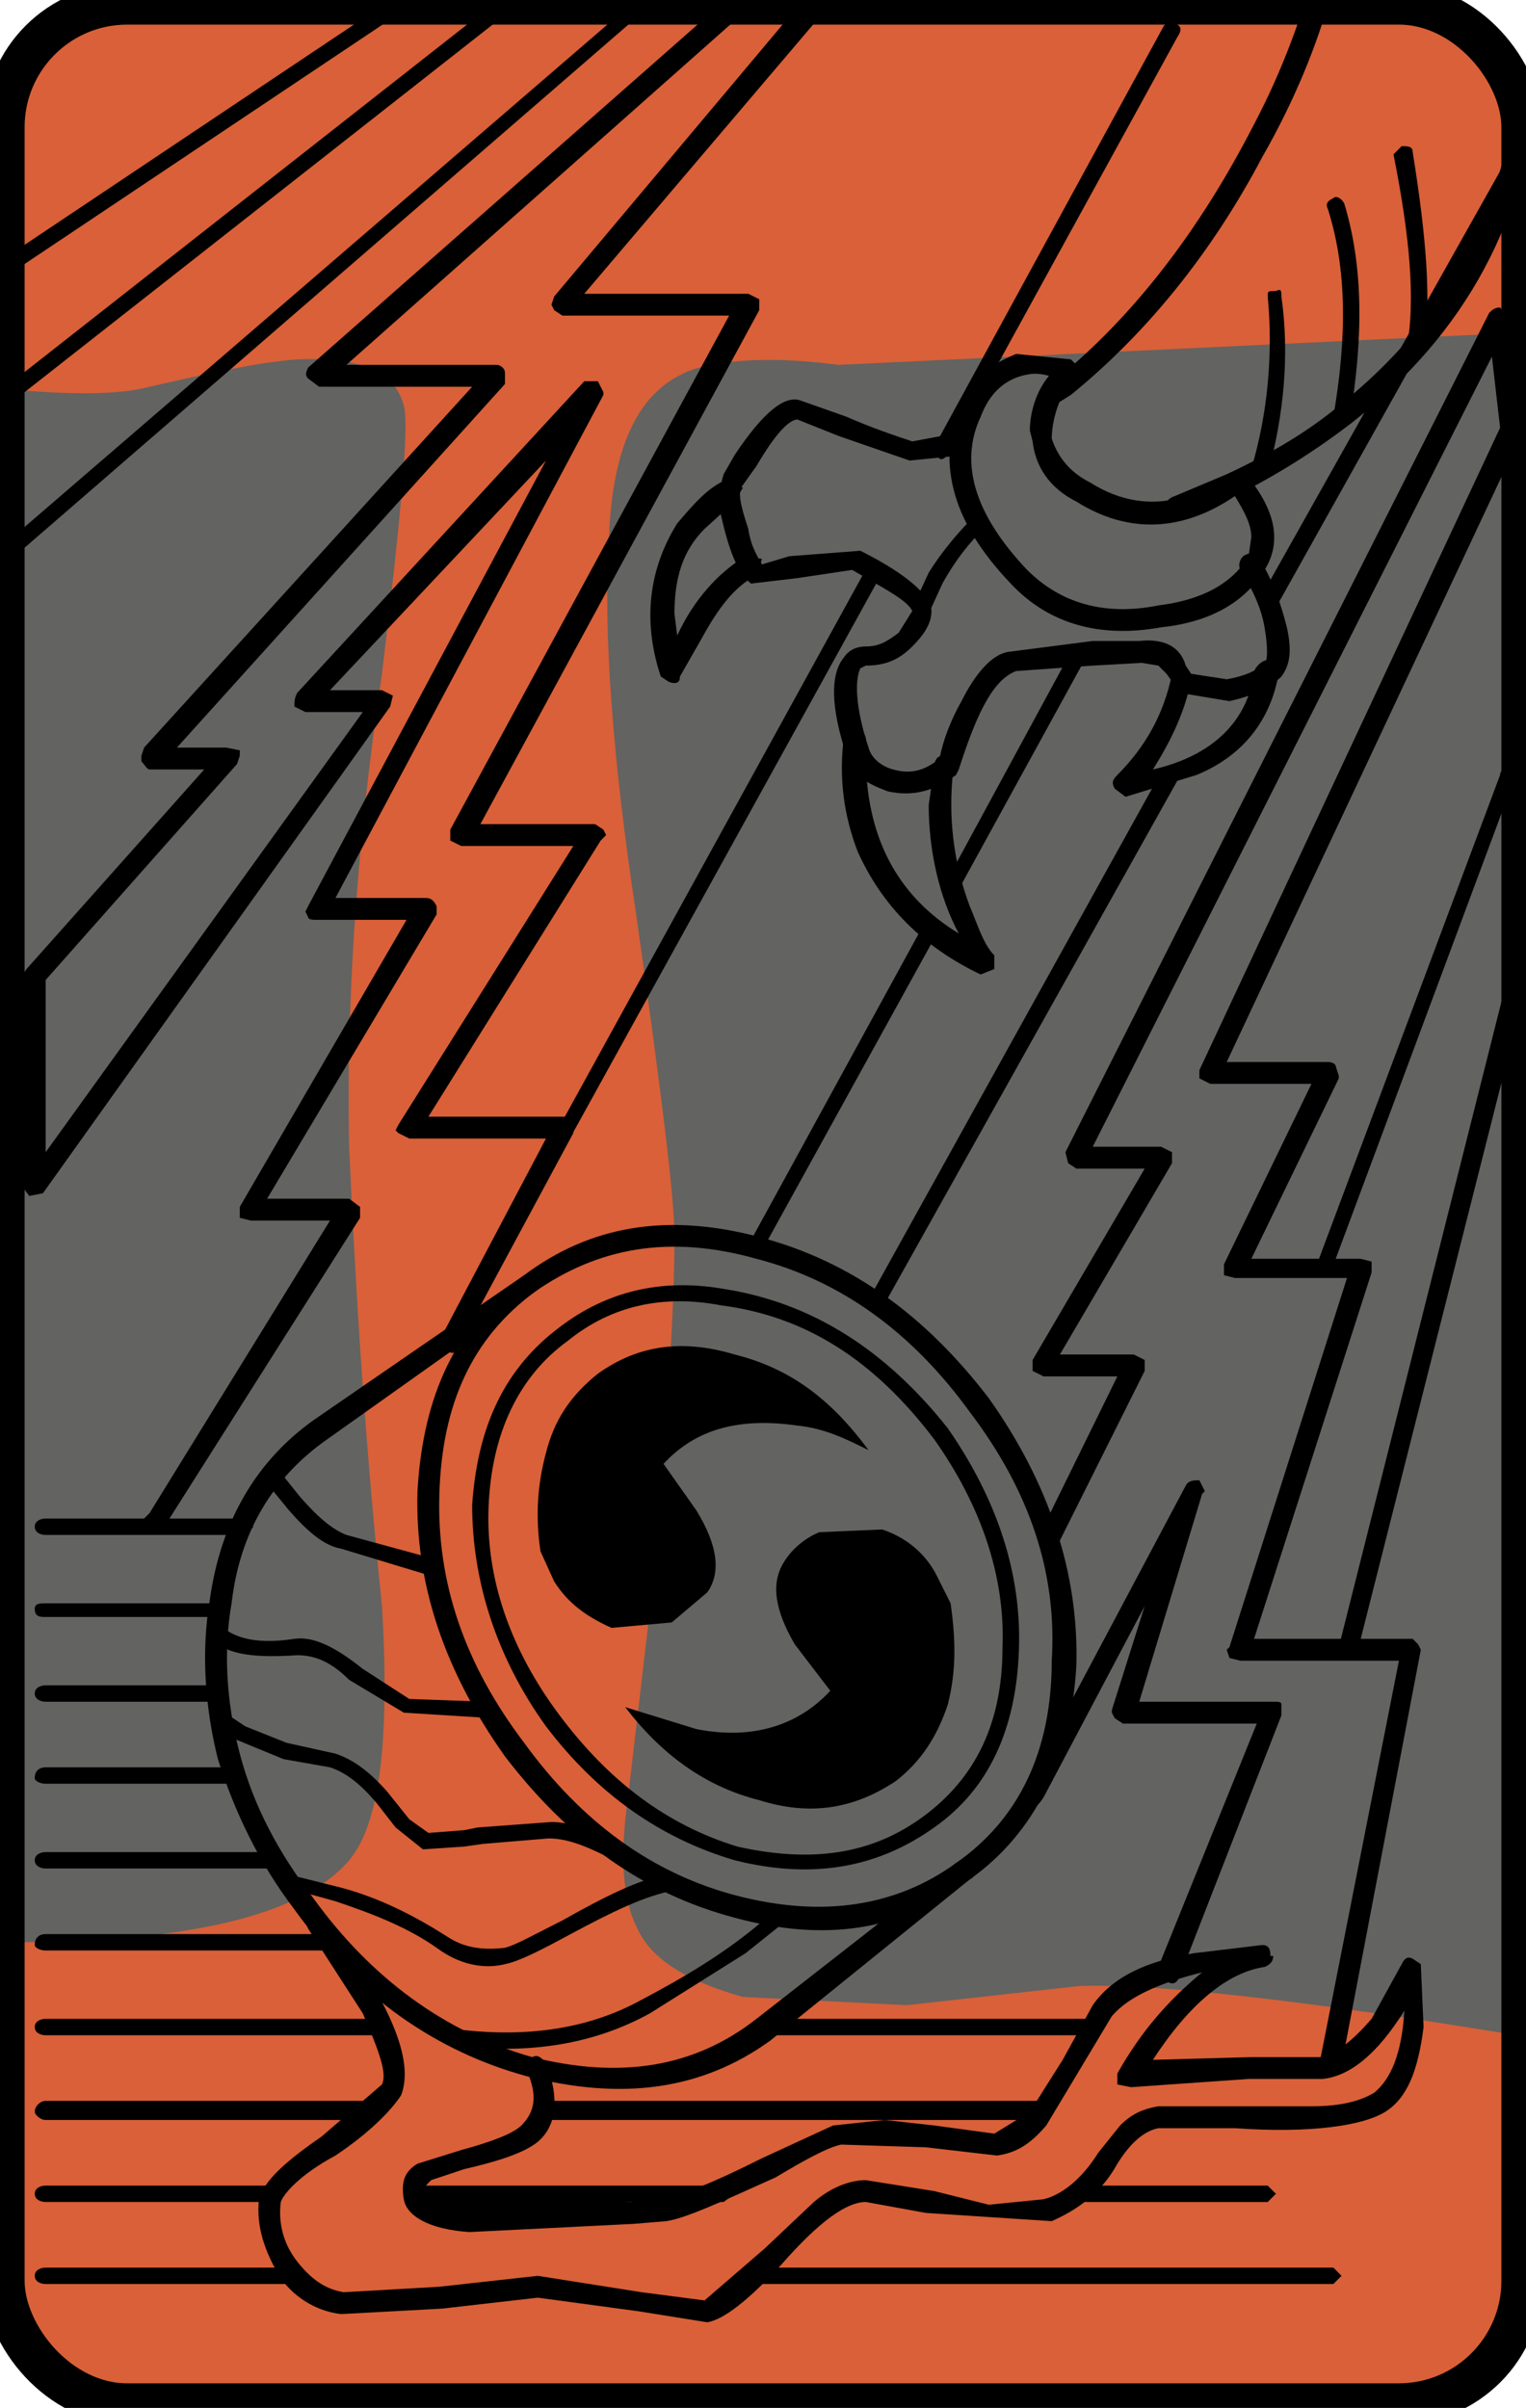 <?xml version="1.0" encoding="UTF-8" standalone="no"?>
<!-- Generator: Adobe Illustrator 13.0.0, SVG Export Plug-In . SVG Version: 6.00 Build 14948)  -->

<svg
   xmlns:dc="http://purl.org/dc/elements/1.1/"
   xmlns:cc="http://creativecommons.org/ns#"
   xmlns:rdf="http://www.w3.org/1999/02/22-rdf-syntax-ns#"
   xmlns:svg="http://www.w3.org/2000/svg"
   xmlns="http://www.w3.org/2000/svg"
   xmlns:sodipodi="http://sodipodi.sourceforge.net/DTD/sodipodi-0.dtd"
   xmlns:inkscape="http://www.inkscape.org/namespaces/inkscape"
   version="1.1"
   id="圖層_1"
   x="0px"
   y="0px"
   width="372px"
   height="587px"
   viewBox="0 0 372 587"
   enable-background="new 0 0 372 587"
   xml:space="preserve"
   sodipodi:docname="Hanafuda_11-1.svg"
   inkscape:version="0.92.2 5c3e80d, 2017-08-06"><defs
     id="defs137718"><clipPath
       clipPathUnits="userSpaceOnUse"
       id="clipPath139997"><rect
         style="color:#000000;clip-rule:nonzero;display:inline;overflow:visible;visibility:visible;opacity:1;isolation:auto;mix-blend-mode:normal;color-interpolation:sRGB;color-interpolation-filters:linearRGB;solid-color:#000000;solid-opacity:1;vector-effect:none;fill:none;fill-opacity:1;fill-rule:nonzero;stroke:#ffff00;stroke-width:10;stroke-linecap:butt;stroke-linejoin:miter;stroke-miterlimit:4;stroke-dasharray:none;stroke-dashoffset:0;stroke-opacity:1;color-rendering:auto;image-rendering:auto;shape-rendering:auto;text-rendering:auto;enable-background:accumulate"
         id="rect139999"
         width="370"
         height="585"
         x="1"
         y="1"
         rx="30"
         ry="30" /></clipPath></defs><sodipodi:namedview
     pagecolor="#ffffff"
     bordercolor="#666666"
     borderopacity="1"
     objecttolerance="10"
     gridtolerance="10"
     guidetolerance="10"
     inkscape:pageopacity="0"
     inkscape:pageshadow="2"
     inkscape:window-width="640"
     inkscape:window-height="480"
     id="namedview137716"
     showgrid="false"
     inkscape:zoom="0.28428825"
     inkscape:cx="116.11614"
     inkscape:cy="364.06451"
     inkscape:window-x="0"
     inkscape:window-y="0"
     inkscape:window-maximized="0"
     inkscape:current-layer="圖層_1" /><g
     id="g140165"><rect
       ry="30"
       rx="30"
       y="1"
       x="1"
       height="585"
       width="370"
       id="rect12023-5"
       style="color:#000000;clip-rule:nonzero;display:inline;overflow:visible;visibility:visible;opacity:1;isolation:auto;mix-blend-mode:normal;color-interpolation:sRGB;color-interpolation-filters:linearRGB;solid-color:#000000;solid-opacity:1;vector-effect:none;fill:#d96038;fill-opacity:1;fill-rule:nonzero;stroke:none;stroke-width:1.5;stroke-linecap:butt;stroke-linejoin:miter;stroke-miterlimit:4;stroke-dasharray:none;stroke-dashoffset:0;stroke-opacity:1;color-rendering:auto;image-rendering:auto;shape-rendering:auto;text-rendering:auto;enable-background:accumulate" /><g
       clip-path="url(#clipPath139997)"
       id="g137951"><g
         id="g137712"
         clip-path="none"><g
           id="g137710"><g
             id="g137396"><g
               id="g137394" /></g><g
             id="g137402"><g
               id="g137400"><path
                 fill="#636361"
                 d="M170.417,89.609c-13.996,3.996-21.328,17.996-21.995,42.656c-1.331,20.657,0.667,51.312,6.665,90.635      c5.998,42.656,9.33,68.649,9.33,78.646c0,19.323-1.999,43.983-3.997,73.974l-7.332,62.649      c-2.001,13.993-1.334,24.653,1.998,31.317c3.333,7.999,11.998,13.329,25.991,17.326l39.987,2.004l41.989-4.666      c17.992-0.67,54.646,3.332,110.632,12.659V80.947l-169.282,7.999C189.076,86.94,178.412,87.611,170.417,89.609z"
                 id="path137398" /></g></g><g
             id="g137408"><g
               id="g137406"><path
                 fill="#636361"
                 d="M36.459,94.275c-7.332,1.998-18.663,1.998-33.989,0.67v378.538c43.986,0,71.312-6.665,82.639-19.994      c7.332-8.655,9.997-28.649,7.999-61.972c-4.666-45.324-6.665-82.644-7.999-111.97c-0.667-31.988,1.334-70.641,7.999-115.295      c4.664-38.653,6.665-60.651,5.331-65.311c-1.998-8-9.997-12.002-25.991-11.332C63.118,88.281,51.12,90.943,36.459,94.275z"
                 id="path137404" /></g></g><g
             id="g137414"><g
               id="g137412"><path
                 d="M199.073,2.306l-2.666-2.005h-19.326l-1.334,0.671L75.112,89.609c-0.667,1.334-0.667,2.004,0,2.668l2.666,1.998H115.1      l-79.975,87.973l-0.667,1.998v1.334c0.667,0.664,1.334,1.999,2.001,1.999h13.33L6.469,236.229l-1.335,2.005v50.647l2.002,2.668      l3.332-0.67l84.638-118.627l0.667-2.668l-2.666-1.328H80.445l52.649-55.985l-57.983,108.63l-0.667,1.334l0.667,1.328      c0,0.67,1.334,0.67,2.001,0.67h21.992l-40.654,69.979v0.669v1.992l2.665,0.671h19.33l-43.986,71.312l-1.334,1.328l1.334,2.004      c1.999,1.328,3.333,1.328,4-0.664l47.315-74.65v-2.661l-2.665-1.999H65.115l41.322-69.313v-0.664v-1.334      c-0.667-1.334-1.334-1.998-2.666-1.998H81.777l65.314-122.63V95.61l-1.334-2.669h-3.333l-69.978,75.979      c-0.667,1.328-0.667,1.998-0.667,3.332l2.665,1.328h13.997l-77.31,107.303v-41.986l46.652-52.652l0.667-1.998v-1.334      l-3.333-0.664H43.124l79.975-88.644v-1.992v-0.67c0-1.334-1.334-1.998-2.001-1.998H84.442l93.97-83.307h12.662l-55.981,66.645      l-0.667,1.999l0.667,1.334l2.001,1.328h40.651l-67.976,125.298v1.328v1.341l2.665,1.328h27.325l-42.652,67.979l-0.667,1.335      l0.667,0.664l2.666,1.334h33.322l-25.327,47.986l-0.664,1.327l1.331,2.005c1.334,1.328,3.332,1.328,3.332-0.664l27.992-51.988      v-1.999l-2.001-1.998h-33.322l41.988-67.309l1.331-1.341l-0.664-1.328l-2.001-1.334h-27.989l67.977-125.292v-1.334v-1.334      l-2.665-1.328h-39.988l56.649-66.645V2.97V2.306z"
                 id="path137410" /></g></g><g
             id="g137420"><g
               id="g137418"><path
                 d="M251.056,440.16c1.334,0.671,2.001,0,3.332-1.991l24.659-46.651l-7.999,25.317v0.67l0.668,1.334l2.002,1.328h32.655      l-23.993,59.317v1.334l1.997,1.997c1.335,1.335,2.669,0.665,3.333-1.327l24.66-63.313v-2.668c0-0.665-0.667-0.665-1.998-0.665      h-32.659l15.331-50.654l0.666-0.67l-1.334-2.662c-1.334,0-2.665,0-3.332,1.334l-39.319,73.975      C249.057,437.499,249.057,438.833,251.056,440.16z"
                 id="path137416" /></g></g><g
             id="g137426"><g
               id="g137424"><path
                 d="M365.687,74.952c-1.334,0-1.999,0.664-2.665,1.328L259.721,280.883l0.668,2.662l1.997,1.34h16.661l-27.325,46.651v1.328      v1.334l2.666,1.334h17.995l-18.659,37.983l-0.667,0.67l1.998,2.662c1.334,0.67,2.665,0.67,3.332-1.328l20.66-41.321v-2.662      l-2.664-1.34h-17.996l27.325-46.651v-1.328v-1.334l-2.666-1.335h-16.66L363.688,86.94l1.999,17.332l-73.311,156.617v1.334v0.664      l2.665,1.334h24.661l-21.328,43.99v0.663v1.999l2.665,0.67h27.325l-28.656,89.971l-0.667,0.665l0.667,1.997l2.665,0.671h38.652      l-19.326,97.963v0.663c0,1.342,0.668,2.005,2.666,2.005l2.668-2.005l19.326-101.294l-0.667-1.335l-1.334-1.334h-38.653      l28.656-89.308v-1.328v-1.334l-2.665-0.67h-26.657l21.327-43.983v-0.664l-0.667-2.005c0-0.664-0.667-1.328-1.998-1.328h-24.66      l71.976-153.284v-1.334l0,0l-3.332-26.658L365.687,74.952z"
                 id="path137422" /></g></g><g
             id="g137432"><g
               id="g137430"><path
                 d="M286.379,5.639c-1.334-0.664-2.002,0-2.665,0.664l-55.985,102.636c-0.663,0.664,0,1.998,0.668,1.998      c0.667,1.334,1.334,1.334,2.665,0L287.046,8.971C288.377,6.966,287.71,6.303,286.379,5.639z"
                 id="path137428" /></g></g><g
             id="g137438"><g
               id="g137436"><path
                 d="M214.399,137.595h-2.665l-95.301,173.278c-0.667,0.67,0,1.997,0.667,2.662l2.666-1.328l95.301-172.614      C215.733,138.929,215.733,137.595,214.399,137.595z"
                 id="path137434" /></g></g><g
             id="g137444"><g
               id="g137442"><path
                 d="M263.054,157.588l-2.002,1.334l-29.99,55.314c-0.664,1.334,0,1.998,0.667,2.662c0.667,0.67,2.001,0,2.665-1.328      l29.99-54.651C265.051,158.922,264.384,158.259,263.054,157.588z"
                 id="path137440" /></g></g><g
             id="g137450"><g
               id="g137448"><path
                 d="M227.729,224.233c-1.331,0-1.997,0-2.665,1.334l-42.651,77.969c-0.667,0.671,0,1.342,0.667,2.669      c1.998,0.664,2.665,0,2.665-1.327l42.653-77.313C229.063,226.232,228.396,225.568,227.729,224.233z"
                 id="path137446" /></g></g><g
             id="g137456"><g
               id="g137454"><path
                 d="M377.017,25.632c-1.334-0.664-2.668,0-2.668,0.664L307.704,144.93c0,0.664,0,1.328,0.666,2.662l3.333-0.67      l65.979-117.957C378.348,26.96,377.682,26.296,377.017,25.632z"
                 id="path137452" /></g></g><g
             id="g137462"><g
               id="g137460"><path
                 d="M285.712,187.579c-0.667-1.334-1.335-0.671-2.666,0.67l-71.312,128.618c-1.33,1.341-0.666,2.004,0.668,2.668      c0.667,1.334,1.997,0.663,2.665-0.664l71.979-128.63C287.71,188.913,287.046,187.579,285.712,187.579z"
                 id="path137458" /></g></g><g
             id="g137468"><g
               id="g137466"><path
                 d="M181.745,554.798c0,1.328,0.667,1.992,2.001,1.992h141.286l2.001-1.992l-2.001-2.005H183.746      C182.412,552.793,181.745,553.458,181.745,554.798z"
                 id="path137464" /></g></g><g
             id="g137474"><g
               id="g137472"><path
                 d="M71.113,552.793H11.132c-1.331,0-2.665,0.665-2.665,2.005c0,1.328,1.334,1.992,2.665,1.992h59.981l2.001-1.992      L71.113,552.793z"
                 id="path137470" /></g></g><g
             id="g137480"><g
               id="g137478"><path
                 d="M262.386,534.805c0,1.328,0.668,1.991,2.665,1.991h43.987l1.998-1.991l-1.998-2.005h-43.987      C263.054,532.8,262.386,533.464,262.386,534.805z"
                 id="path137476" /></g></g><g
             id="g137486"><g
               id="g137484"><path
                 d="M176.415,532.8h-75.311c-1.331,0-2.666,0.664-2.666,2.005c0,1.328,1.334,1.991,2.666,1.991h75.311l2.665-1.991      L176.415,532.8z"
                 id="path137482" /></g></g><g
             id="g137492"><g
               id="g137490"><path
                 d="M67.117,532.8H11.132c-1.331,0-2.665,0.664-2.665,2.005c0,1.328,1.334,1.991,2.665,1.991h55.985l1.998-1.991      L67.117,532.8z"
                 id="path137488" /></g></g><g
             id="g137498"><g
               id="g137496"><path
                 d="M254.388,512.143h-121.96c-1.334,0-1.998,1.328-1.998,2.668c0,0.665,0.664,1.992,1.998,1.992h121.96l2.001-1.992      L254.388,512.143z"
                 id="path137494" /></g></g><g
             id="g137504"><g
               id="g137502"><path
                 d="M91.773,512.143H11.132c-1.331,0-2.665,1.328-2.665,2.668c0,0.665,1.334,1.992,2.665,1.992h80.642l1.334-1.992      L91.773,512.143z"
                 id="path137500" /></g></g><g
             id="g137510"><g
               id="g137508"><path
                 d="M186.411,494.147c0,1.334,0.667,1.997,1.998,1.997h77.31l1.998-1.997l-1.998-1.999h-77.31      C187.078,492.148,186.411,492.813,186.411,494.147z"
                 id="path137506" /></g></g><g
             id="g137516"><g
               id="g137514"><path
                 d="M91.773,492.148H11.132c-1.331,0-2.665,0.665-2.665,1.999s1.334,1.997,2.665,1.997h80.642l2.666-1.997L91.773,492.148z"
                 id="path137512" /></g></g><g
             id="g137522"><g
               id="g137520"><path
                 d="M81.109,471.491H11.132c-1.331,0-2.665,0.665-2.665,2.662c0,0.671,1.334,1.334,2.665,1.334h69.978l2.001-1.334      L81.109,471.491z"
                 id="path137518" /></g></g><g
             id="g137528"><g
               id="g137526"><path
                 d="M67.117,451.498H11.132c-1.331,0-2.665,0.664-2.665,1.991c0,1.341,1.334,2.005,2.665,2.005h55.985l1.998-2.005      L67.117,451.498z"
                 id="path137524" /></g></g><g
             id="g137534"><g
               id="g137532"><path
                 d="M57.784,430.834H11.132c-1.331,0-2.665,0.671-2.665,2.662c0,0.67,1.334,1.341,2.665,1.341h46.652l2.001-1.341      L57.784,430.834z"
                 id="path137530" /></g></g><g
             id="g137540"><g
               id="g137538"><path
                 d="M53.788,410.841H11.132c-1.331,0-2.665,0.67-2.665,1.997c0,1.334,1.334,2.005,2.665,2.005h42.656l1.998-2.005      L53.788,410.841z"
                 id="path137536" /></g></g><g
             id="g137546"><g
               id="g137544"><path
                 d="M53.121,390.847H11.132c-1.331,0-2.665,0-2.665,1.334c0,1.999,1.334,1.999,2.665,1.999h41.989l1.998-1.999      L53.121,390.847z"
                 id="path137542" /></g></g><g
             id="g137552"><g
               id="g137550"><path
                 d="M59.785,370.184H11.132c-1.331,0-2.665,0.669-2.665,2.004c0,1.328,1.334,1.998,2.665,1.998h48.653l1.998-1.998      L59.785,370.184z"
                 id="path137548" /></g></g><g
             id="g137558"><g
               id="g137556"><path
                 d="M302.373,138.929c3.332,5.331,5.331,9.997,5.997,14.657c0.668,4.002,0.668,7.334,0,8.005      c-1.997,1.992-5.33,3.332-9.329,3.996l-8.662-1.334l-1.335-1.998c-1.334-4.667-5.33-6.664-11.331-6h-11.327l-20.661,2.668      c-3.999,0.664-7.998,5.331-11.331,11.995c-2.665,4.667-4.663,9.997-5.33,13.999c-3.332,2.663-6.665,3.997-11.331,2.663      c-2.665-0.671-5.33-2.663-5.998-5.331c-3.332-9.997-3.332-16.662-1.997-19.33l1.331-0.664c4.665,0,7.998-1.334,11.33-4.667      c3.333-3.333,4.667-5.994,4.667-8.662c0-3.333-5.334-8.669-17.328-14.664l-17.329,1.334l-6.665,1.999      c-0.667-1.335-2.665-4.003-3.332-8.663c-1.999-6-2.666-9.333-1.335-10.66l3.333-4.673c4.667-7.992,7.999-11.325,9.998-11.325      l9.996,3.997l17.328,6l13.33-1.334c1.334-0.67,2.665-1.998,1.334-3.332c-0.668-1.998-1.334-1.998-3.333-1.998l-10.664,1.998      c-3.999-1.334-9.996-3.333-15.993-5.994l-11.332-4.003c-3.999-1.334-9.33,3.333-15.994,13.329l-2.665,4.667      c-0.667,1.998-1.334,5.331-0.667,9.997c1.998,8.663,3.999,13.993,7.332,16.661l11.328-1.334l13.328-1.998      c7.998,4.66,13.329,7.328,14.663,9.997l-3.332,5.33c-2.665,1.999-4.667,3.333-7.998,3.333c-1.998,0-3.997,0.67-5.331,2.662      c-3.332,4.002-3.332,12.001,0.668,23.996c1.33,4.667,4.663,6.665,9.996,8.663c5.997,1.334,11.327,0,16.661-3.996l0.667-1.334      c4.663-14.664,8.663-21.992,13.993-23.996l18.663-1.328l11.994-0.664l4,0.664l1.997,1.998l3.333,4.667l11.998,1.998      c5.997-1.334,9.997-3.333,12.662-5.994c1.998-2.668,2.665-6.001,1.334-12.001c-1.334-5.33-3.332-11.324-6.665-16.662      c-0.666-1.328-2-1.998-3.999-0.664C302.373,136.26,301.706,137.595,302.373,138.929z"
                 id="path137554" /></g></g><g
             id="g137564"><g
               id="g137562"><path
                 d="M375.017,18.968c2-5.337,0.666-9.997-3.333-15.334c-7.331-9.326-23.325-12.659-49.316-9.997      c-1.335,0.67-2.665,1.341-2.665,2.004c-3.333,10.661-7.332,21.992-13.997,34.65c-13.329,25.995-29.322,46.652-47.985,61.985      l-4.663,3.333c1.331-1.334,2.665-1.334,3.332,0.664c1.331,1.334,1.331,2.669-0.667,3.332l5.33-3.332      c17.995-14.657,33.989-33.986,46.652-57.976c7.999-13.999,13.328-27.329,16.661-39.323c23.325-2.004,37.322,0.664,43.319,7.992      c2.668,3.332,3.332,6.665,2.001,10.667c-2.001,32.652-16.662,59.98-43.319,81.309c-7.998,6.664-17.328,11.994-27.325,16.661      l-12.662,5.331c-2.002,0.67-2.665,1.998-1.334,3.333c0,1.998,1.334,1.998,3.332,1.998l12.662-5.331      c10.664-5.331,19.993-11.331,28.659-17.996C357.688,80.947,372.352,52.954,375.017,18.968z"
                 id="path137560" /></g></g><g
             id="g137570"><g
               id="g137568"><path
                 d="M299.708,115.603c-2.665,1.998-5.998,3.997-10.664,5.331c-7.998,2.662-15.994,1.334-23.325-3.333      c-5.33-2.662-7.999-6.665-9.33-10.667c0-2.663,0.667-6.665,2.665-10.661l2.666-4.66l0.666-2.668l-1.334-1.334l-13.329-1.334      c-6.665,2.669-11.327,6.665-13.993,12.666c-5.333,14.656-1.334,28.656,12.662,43.319c9.33,9.997,21.991,13.33,36.654,10.661      c12.663-1.328,21.325-6.665,25.992-15.327c3.332-6.665,1.334-14-5.33-21.992H299.708z M304.371,135.597      c-3.996,6.665-11.327,10.661-21.991,11.995c-13.329,2.662-23.993-0.67-31.989-8.663c-12.664-13.329-16.661-25.994-11.33-37.319      c1.997-5.337,5.33-8.669,9.996-9.997c2.665-0.67,4-0.67,6.665,0c-3.332,3.997-4.666,9.327-4.666,13.33l0.666,2.662      c0.668,5.994,4,11.331,10.664,14.663c12.662,7.992,25.991,7.329,38.653-1.334c2.001,3.333,4,6.665,4,9.997L304.371,135.597z"
                 id="path137566" /></g></g><g
             id="g137576"><g
               id="g137574"><path
                 d="M312.37,72.284c0-1.334,0-2.004-1.334-1.334c-1.998,0-1.998,0-1.998,1.334c1.334,13.993,0,28.656-3.999,41.985      c-0.668,1.334,0,1.998,0.666,2.662c1.999,0.67,2.665,0,3.333-1.328C313.037,100.94,314.368,86.276,312.37,72.284z"
                 id="path137572" /></g></g><g
             id="g137582"><g
               id="g137580"><path
                 d="M327.696,49.622c-0.663-1.328-1.997-1.999-2.664-1.328c-1.331,0.664-1.998,1.328-1.331,2.662      c4.663,14.663,4.663,31.325,1.331,50.654c0,0.664,0,1.992,1.334,2.662l2.666-1.998      C332.363,82.281,332.363,64.956,327.696,49.622z"
                 id="path137578" /></g></g><g
             id="g137588"><g
               id="g137586"><path
                 d="M344.358,36.957c0-1.328-1.331-1.328-2.665-1.328l-1.999,1.998c4,19.994,5.331,35.321,3.333,46.652      c-0.667,1.334,0,1.998,1.998,2.662l2.002-1.328C349.024,73.611,347.69,57.621,344.358,36.957z"
                 id="path137584" /></g></g><g
             id="g137594"><g
               id="g137592"><path
                 d="M239.727,126.264l-2-0.664c-3.997,3.996-7.996,8.663-11.329,13.993l-3.999,8.669c0,0.664,0,1.991,1.335,2.662      c1.33,0,1.998,0,2.664-1.334l3.333-7.328c3.332-6.001,6.665-9.997,9.996-13.329      C241.058,127.598,241.058,127.598,239.727,126.264z"
                 id="path137590" /></g></g><g
             id="g137600"><g
               id="g137598"><path
                 d="M208.402,177.582c-1.997,0-2.665,0-2.665,1.998c-1.334,9.997,0,19.33,3.333,27.992      c5.997,13.329,15.993,23.326,29.99,29.991l3.332-1.334v-3.332c-2.666-2.668-4-7.329-5.997-11.995      c-4-10.667-5.334-21.991-4-33.322c0-1.999,0-2.663-2.665-3.333c-1.334,0-2.002,1.334-2.002,2.662l-1.331,9.333      c0,11.331,2.666,22.662,7.332,31.324c-15.33-9.326-22.661-23.996-22.661-43.319v-4.003      C211.068,178.916,209.737,177.582,208.402,177.582z"
                 id="path137596" /></g></g><g
             id="g137606"><g
               id="g137604"><path
                 d="M165.083,154.927l-0.667-5.337c0-8.662,2.001-15.327,7.332-20.657l7.332-6.665l1.998-3.332l-0.664-0.664      c-1.334-2.005-2.001-2.669-3.332-1.341c-4.667,2.005-7.999,6.001-11.998,10.667c-6.665,10.667-8.663,23.326-4,37.325      l2.001,1.328c1.998,0.664,2.665,0,2.665-1.328l5.331-9.333c3.999-7.329,7.999-12.666,13.329-15.334l1.334-3.997l-3.999-0.664      C175.08,139.593,169.083,146.257,165.083,154.927z"
                 id="path137602" /></g></g><g
             id="g137612"><g
               id="g137610"><path
                 d="M309.038,160.92c-1.334,0-2.665,1.334-3.333,2.663c-1.334,12.001-9.996,20.664-24.659,23.996      c4.666-7.335,7.998-14.664,9.333-21.992l0,0l-2.002-3.332c-1.998,0-2.665,0.664-2.665,1.998      c-1.998,9.997-6.665,17.996-13.329,24.66c-1.335,1.328-1.335,1.998-0.667,3.332l2.665,1.999l17.329-5.331      c11.33-4.667,17.995-13.329,19.993-24.66C311.703,162.255,311.036,161.591,309.038,160.92z"
                 id="path137608" /></g></g><g
             id="g137618"><g
               id="g137616"><path
                 d="M131.093,311.543l-3.332-0.67l-51.315,35.32c-13.996,9.996-22.659,24.659-25.327,43.982      c-1.999,12.003-1.331,25.332,2.001,38.66c4,12.665,9.997,25.324,18.659,36.655c15.331,21.321,34.657,34.65,56.648,40.651      c23.326,6,42.653,3.332,59.314-8.663l48.653-39.317c1.331-0.67,1.997-2.004,0.666-4.002h-3.999l-48.653,37.988      c-15.327,11.995-33.322,14.657-54.647,9.334c-21.328-6.001-39.32-19.33-53.316-38.66c-8.666-11.324-14.664-22.662-17.995-35.321      c-3.333-12.658-4-25.322-1.998-36.654c1.998-17.331,9.997-30.661,23.325-39.986l50.651-35.985      C131.761,314.204,131.761,312.207,131.093,311.543z"
                 id="path137614" /></g></g><g
             id="g137624"><g
               id="g137622"><path
                 d="M185.077,301.546c-22.659-6-41.318-2.668-57.316,9.327c-16.661,11.995-24.657,29.319-25.991,52.646      c-0.667,22.662,6.665,43.99,21.328,64.653c15.327,19.994,33.323,33.323,55.981,39.317c21.991,5.994,40.654,3.331,57.316-9.327      c15.994-11.338,24.656-29.326,25.99-51.988c0.668-22.662-6.664-44.646-21.328-65.311      C225.731,320.869,207.735,307.54,185.077,301.546z M130.43,314.875c15.327-10.667,32.656-14,53.98-8.005      c20.662,5.337,37.989,18.002,51.986,37.325c14.66,19.323,21.324,39.316,19.993,60.651c0,21.985-7.998,38.646-23.326,49.313      c-14.663,10.667-32.655,13.329-53.316,7.998c-20.661-5.336-37.989-17.995-51.985-37.318      c-14.66-19.33-21.324-39.323-20.657-60.651C107.768,342.197,115.1,326.199,130.43,314.875z"
                 id="path137620" /></g></g><g
             id="g137630"><g
               id="g137628"><path
                 d="M176.415,314.204c-15.331-2.661-28.66,0.671-39.988,9.327c-13.329,9.996-19.993,23.996-21.327,43.319      c0,18.666,5.997,37.325,17.995,53.986c12.662,16.662,27.989,27.329,45.985,32.652c18.66,4.673,34.657,2.005,48.649-7.992      c13.329-9.332,19.994-23.989,20.662-43.318c0.666-18.667-5.331-36.656-17.329-53.98      C215.733,328.868,197.739,317.537,176.415,314.204z M179.747,450.157c-17.329-5.323-31.325-15.991-43.32-31.981      c-11.998-15.997-17.995-33.323-17.328-50.654c0.667-17.996,7.332-31.989,19.326-40.658c10.664-8.655,23.326-11.324,37.322-8.655      c20.66,2.661,37.322,13.328,51.981,32.652c11.332,15.99,17.329,33.322,16.662,50.653c0,18.653-6.664,31.982-19.327,41.315      C212.402,452.162,197.739,454.16,179.747,450.157z"
                 id="path137626" /></g></g><g
             id="g137636"><g
               id="g137634"><path
                 d="M84.442,374.186c-3.333-1.334-6.665-4.002-11.328-9.326l-5.333-6.665l-2.665-0.671      c-0.667,0.671-0.667,1.999-0.667,3.333l6.001,7.335c4.663,5.324,8.662,8.656,12.662,9.326l21.992,6.665l2.666-1.998      c0.667-0.664,0-1.334-1.331-2.005L84.442,374.186z"
                 id="path137632" /></g></g><g
             id="g137642"><g
               id="g137640"><path
                 d="M88.441,406.838c-6.665-5.324-11.995-7.992-16.662-7.328c-8.662,1.334-13.996,0-17.328-2.669h-2.665      c-1.998,0.671-1.998,1.341,0,2.669c3.332,3.995,10.664,4.666,20.66,3.995c4,0,7.999,1.342,12.662,6.002l13.329,7.998      l21.328,1.334c1.331-0.663,1.331-1.334,1.331-2.004l-1.331-1.992h-1.334l-18.659-0.671L88.441,406.838z"
                 id="path137638" /></g></g><g
             id="g137648"><g
               id="g137646"><path
                 d="M152.421,452.162c1.334-0.664,0.667-1.334,0-2.005c-6.665-3.333-12.662-5.994-17.996-5.994l-17.992,1.334l-3.332,0.664      l-8.666,0.663l-4.663-3.331l-5.333-6.665c-4.664-5.323-8.663-7.992-12.662-9.327l-11.995-2.661l-9.997-4.003l-4-2.661      c-0.667-0.671-1.998-0.671-2.665,0c-1.334,0.663-1.334,1.991,0,2.661l4.663,3.333l11.331,4.666l11.331,1.998      c3.997,1.334,7.329,4.003,11.328,8.662l4.667,6.001l6.665,5.331l9.997-0.671l4.663-0.663l15.998-1.328      c5.33,0,10.661,2.662,15.994,5.323C151.754,454.16,152.421,453.489,152.421,452.162z"
                 id="path137644" /></g></g><g
             id="g137654"><g
               id="g137652"><path
                 d="M139.092,471.491c9.997-5.336,17.996-9.333,25.324-10.667c1.334,0,1.334-1.334,1.334-2.662l-2.665-1.34      c-7.332,1.34-15.331,5.336-25.992,11.337c-6.664,3.332-11.331,5.994-13.996,6.665c-5.334,0.663-9.997,0-13.996-2.668      c-7.332-4.667-15.995-9.334-25.991-12.003l-13.329-3.331c-0.667-0.664-1.335,0-2.002,1.34c0,1.328,0.667,1.991,2.002,1.991      l11.995,3.333c9.997,3.332,17.996,6.665,24.66,11.338c5.33,3.996,11.327,5.323,16.661,3.996      C126.431,478.156,131.761,475.487,139.092,471.491z"
                 id="path137650" /></g></g><g
             id="g137660"><g
               id="g137658"><path
                 d="M189.076,465.491c-9.33,8.662-19.993,15.327-32.655,21.991c-11.998,6.665-26.658,9.327-43.987,7.335      c-1.334,0-1.998,0.664-1.998,1.992c0,1.34,0.664,2.004,1.331,2.004c17.996,1.998,33.323-0.664,46.652-7.999l23.326-14.663      l9.998-7.992c0.666-0.67,0.666-1.341,0-2.668C190.411,464.157,189.743,464.157,189.076,465.491z"
                 id="path137656" /></g></g><g
             id="g137666"><g
               id="g137664"><path
                 d="M179.08,330.196c-13.329-3.997-23.993-1.992-33.323,4.673c-6.665,5.323-10.664,11.324-12.662,19.323      c-2.001,7.335-2.665,15.326-1.334,23.996l3.332,7.328c3.333,5.33,7.999,8.663,13.996,11.324l14.664-1.327l8.663-7.329      c3.333-4.673,2.665-11.337-2.665-19.993l-7.999-11.337c7.999-8.656,18.663-11.325,32.656-9.327      c6.663,0.671,11.998,3.333,17.327,5.994C202.405,340.863,192.408,333.527,179.08,330.196z"
                 id="path137662" /></g></g><g
             id="g137672"><g
               id="g137670"><path
                 d="M228.396,384.183c-2.665-5.331-7.332-9.326-13.329-11.331l-15.327,0.664c-3.333,1.341-6.664,4.002-8.666,7.335      c-3.332,5.33-1.998,11.995,2.668,19.993l8.663,11.331c-7.998,8.662-19.326,11.995-32.655,9.333l-17.329-5.337      c8.663,11.33,19.327,19.329,32.656,22.662c12.662,3.996,23.325,1.998,33.322-4.667c5.998-4.666,9.997-10.667,12.662-18.658      c2.001-7.999,2.001-15.334,0.667-24.661L228.396,384.183z"
                 id="path137668" /></g></g><g
             id="g137678"><g
               id="g137676"><path
                 d="M367.685,187.579c-0.664,0-1.998,0-1.998,1.334l-44.654,119.298c-0.664,1.991,0,2.662,0.667,2.662      c1.335,0.67,2.666,0,2.666-0.671l44.653-119.961C369.019,188.913,369.019,187.579,367.685,187.579z"
                 id="path137674" /></g></g><g
             id="g137684"><g
               id="g137682"><path
                 d="M371.017,236.229c-1.998,0-2.665,0-3.332,1.334l-41.318,163.951c0,1.328,0,2.662,1.998,2.662      c0.668,0,2.002,0,2.665-1.997l41.322-163.282C372.352,237.563,372.352,236.229,371.017,236.229z"
                 id="path137680" /></g></g><g
             id="g137690"><g
               id="g137688"><path
                 d="M159.753-2.36h-2.001L3.137,130.931c-1.334,0.67-1.334,1.334-0.667,3.332c1.334,0.67,1.998,0.67,2.665,0L159.753,0.301      C161.084-0.362,161.084-1.026,159.753-2.36z"
                 id="path137686" /></g></g><g
             id="g137696"><g
               id="g137694"><path
                 d="M123.765,0.972l-2.668-0.671L3.137,92.941c-1.334,1.334-1.334,2.669-0.667,3.333h2.665l117.964-92.64L123.765,0.972z"
                 id="path137692" /></g></g><g
             id="g137702"><g
               id="g137700"><path
                 d="M101.771-2.36l-1.998-0.67L-4.862,66.947c-1.331,0.67-1.331,1.341-0.667,2.669l2.668,0.664L101.771,0.301      C103.104,0.301,103.104-1.026,101.771-2.36z"
                 id="path137698" /></g></g><g
             id="g137708"><g
               id="g137706"><path
                 d="M79.778,467.489l-3.999-0.671c-1.334,0.671-1.334,2.005-0.667,3.333l13.33,20.663      c3.999,9.327,5.998,14.663,4.666,17.332l-14.663,12.659c-8.662,5.994-13.996,10.667-15.327,15.327      c-0.667,6.664,1.331,12.664,5.33,19.329c4,5.33,9.33,7.992,14.664,8.663l24.657-1.334l23.325-2.67l24.66,3.333l16.662,2.669      c4-0.664,9.997-5.331,17.996-13.993c9.329-10.661,15.994-15.334,20.657-15.334l14.663,2.668l30.657,2.005      c5.997-2.668,11.994-6.664,15.994-13.999c3.332-5.33,6.664-7.999,9.997-8.663h18.659c18.663,1.328,31.324-0.663,36.655-3.996      c5.333-3.332,7.998-9.996,9.333-20.663l-0.668-15.327l-2.001-1.335c-1.331-0.67-1.998,0-2.665,1.335l-7.332,13.328      c-4.663,5.331-8.662,8.663-12.662,9.334h-16.66l-23.993,0.664c8.665-13.33,17.995-21.328,27.324-22.662      c1.335-0.664,2.002-1.328,2.002-2.669h-0.667c0-1.991-0.667-2.662-2.001-2.662l-16.662,1.998      c-11.995,2.005-19.994,6.001-24.656,12.665l-7.332,13.33l-7.998,12.664l-8.663,5.324l-14.664-1.991l-11.995-1.341l-12.661,1.341      l-17.329,7.991c-11.995,6.001-19.993,9.334-23.993,9.334l-7.996,1.327l-50.651-1.991c0-1.341,0.667-2.005,1.998-3.332      l7.999-2.668c8.662-2.005,14.66-3.997,17.992-6.665c4.667-3.996,5.333-10.661,2.001-19.33c-1.334-1.327-2.001-1.998-3.332-1.327      c-2.001,0.664-2.665,1.99-1.334,3.332c2.665,5.994,2.001,9.996-1.331,13.329c-2.002,1.991-7.332,3.996-14.664,5.994      l-10.664,3.332c-3.333,1.998-4,4.666-3.333,8.663c0.667,3.996,5.998,7.328,15.994,7.998l39.987-1.998l7.999-0.664      c4.667-0.67,13.33-4.673,26.658-10.667c6.665-4.002,12.662-7.335,15.995-7.998l20.66,0.663l17.328,2.005      c4.663-0.664,7.996-2.668,11.995-7.328l7.999-13.329l7.994-13.329c4-4.673,11.332-8.005,21.996-10.667      c-7.999,6.664-14.664,13.999-20.661,24.659v1.328v1.341l3.332,0.664l28.656-2.005h17.996      c6.665-0.663,13.328-5.994,19.993-16.661c-0.667,10.667-3.332,16.661-7.331,19.993c-3.333,2.005-7.996,3.333-15.327,3.333      h-17.996H282.38c-4,0.67-6.665,2.005-9.33,4.673l-5.333,6.664c-3.333,5.324-7.996,9.997-13.329,11.325l-13.33,1.334      l-13.329-3.333l-16.66-2.661c-3.333,0-7.996,1.327-12.662,5.323l-11.995,11.338l-14.663,12.658l-15.327-1.997l-25.328-3.997      l-23.989,2.662l-23.326,1.335c-4-0.664-7.332-2.669-10.664-6.665c-3.999-4.667-5.333-9.997-4.667-15.334      c0.667-1.991,4.667-6.664,13.33-11.324c7.999-5.337,13.329-10.661,15.994-14.663C101.104,502.146,95.106,488.153,79.778,467.489      z"
                 id="path137704" /></g></g></g></g></g><rect
       ry="30"
       rx="30"
       y="1"
       x="1"
       height="585"
       width="370"
       id="rect12023-5-0"
       style="color:#000000;clip-rule:nonzero;display:inline;overflow:visible;visibility:visible;opacity:1;isolation:auto;mix-blend-mode:normal;color-interpolation:sRGB;color-interpolation-filters:linearRGB;solid-color:#000000;solid-opacity:1;vector-effect:none;fill:none;fill-opacity:1;fill-rule:nonzero;stroke:#000000;stroke-width:10;stroke-linecap:butt;stroke-linejoin:miter;stroke-miterlimit:4;stroke-dasharray:none;stroke-dashoffset:0;stroke-opacity:1;color-rendering:auto;image-rendering:auto;shape-rendering:auto;text-rendering:auto;enable-background:accumulate" /><rect
       ry="30"
       rx="30"
       y="1"
       x="1"
       height="585"
       width="370"
       id="rect12023-5-3"
       style="color:#000000;clip-rule:nonzero;display:inline;overflow:visible;visibility:visible;opacity:1;isolation:auto;mix-blend-mode:normal;color-interpolation:sRGB;color-interpolation-filters:linearRGB;solid-color:#000000;solid-opacity:1;vector-effect:none;fill:#d2f3f4;fill-opacity:0;fill-rule:nonzero;stroke:none;stroke-width:1.5;stroke-linecap:butt;stroke-linejoin:miter;stroke-miterlimit:4;stroke-dasharray:none;stroke-dashoffset:0;stroke-opacity:1;color-rendering:auto;image-rendering:auto;shape-rendering:auto;text-rendering:auto;enable-background:accumulate" /></g></svg>
